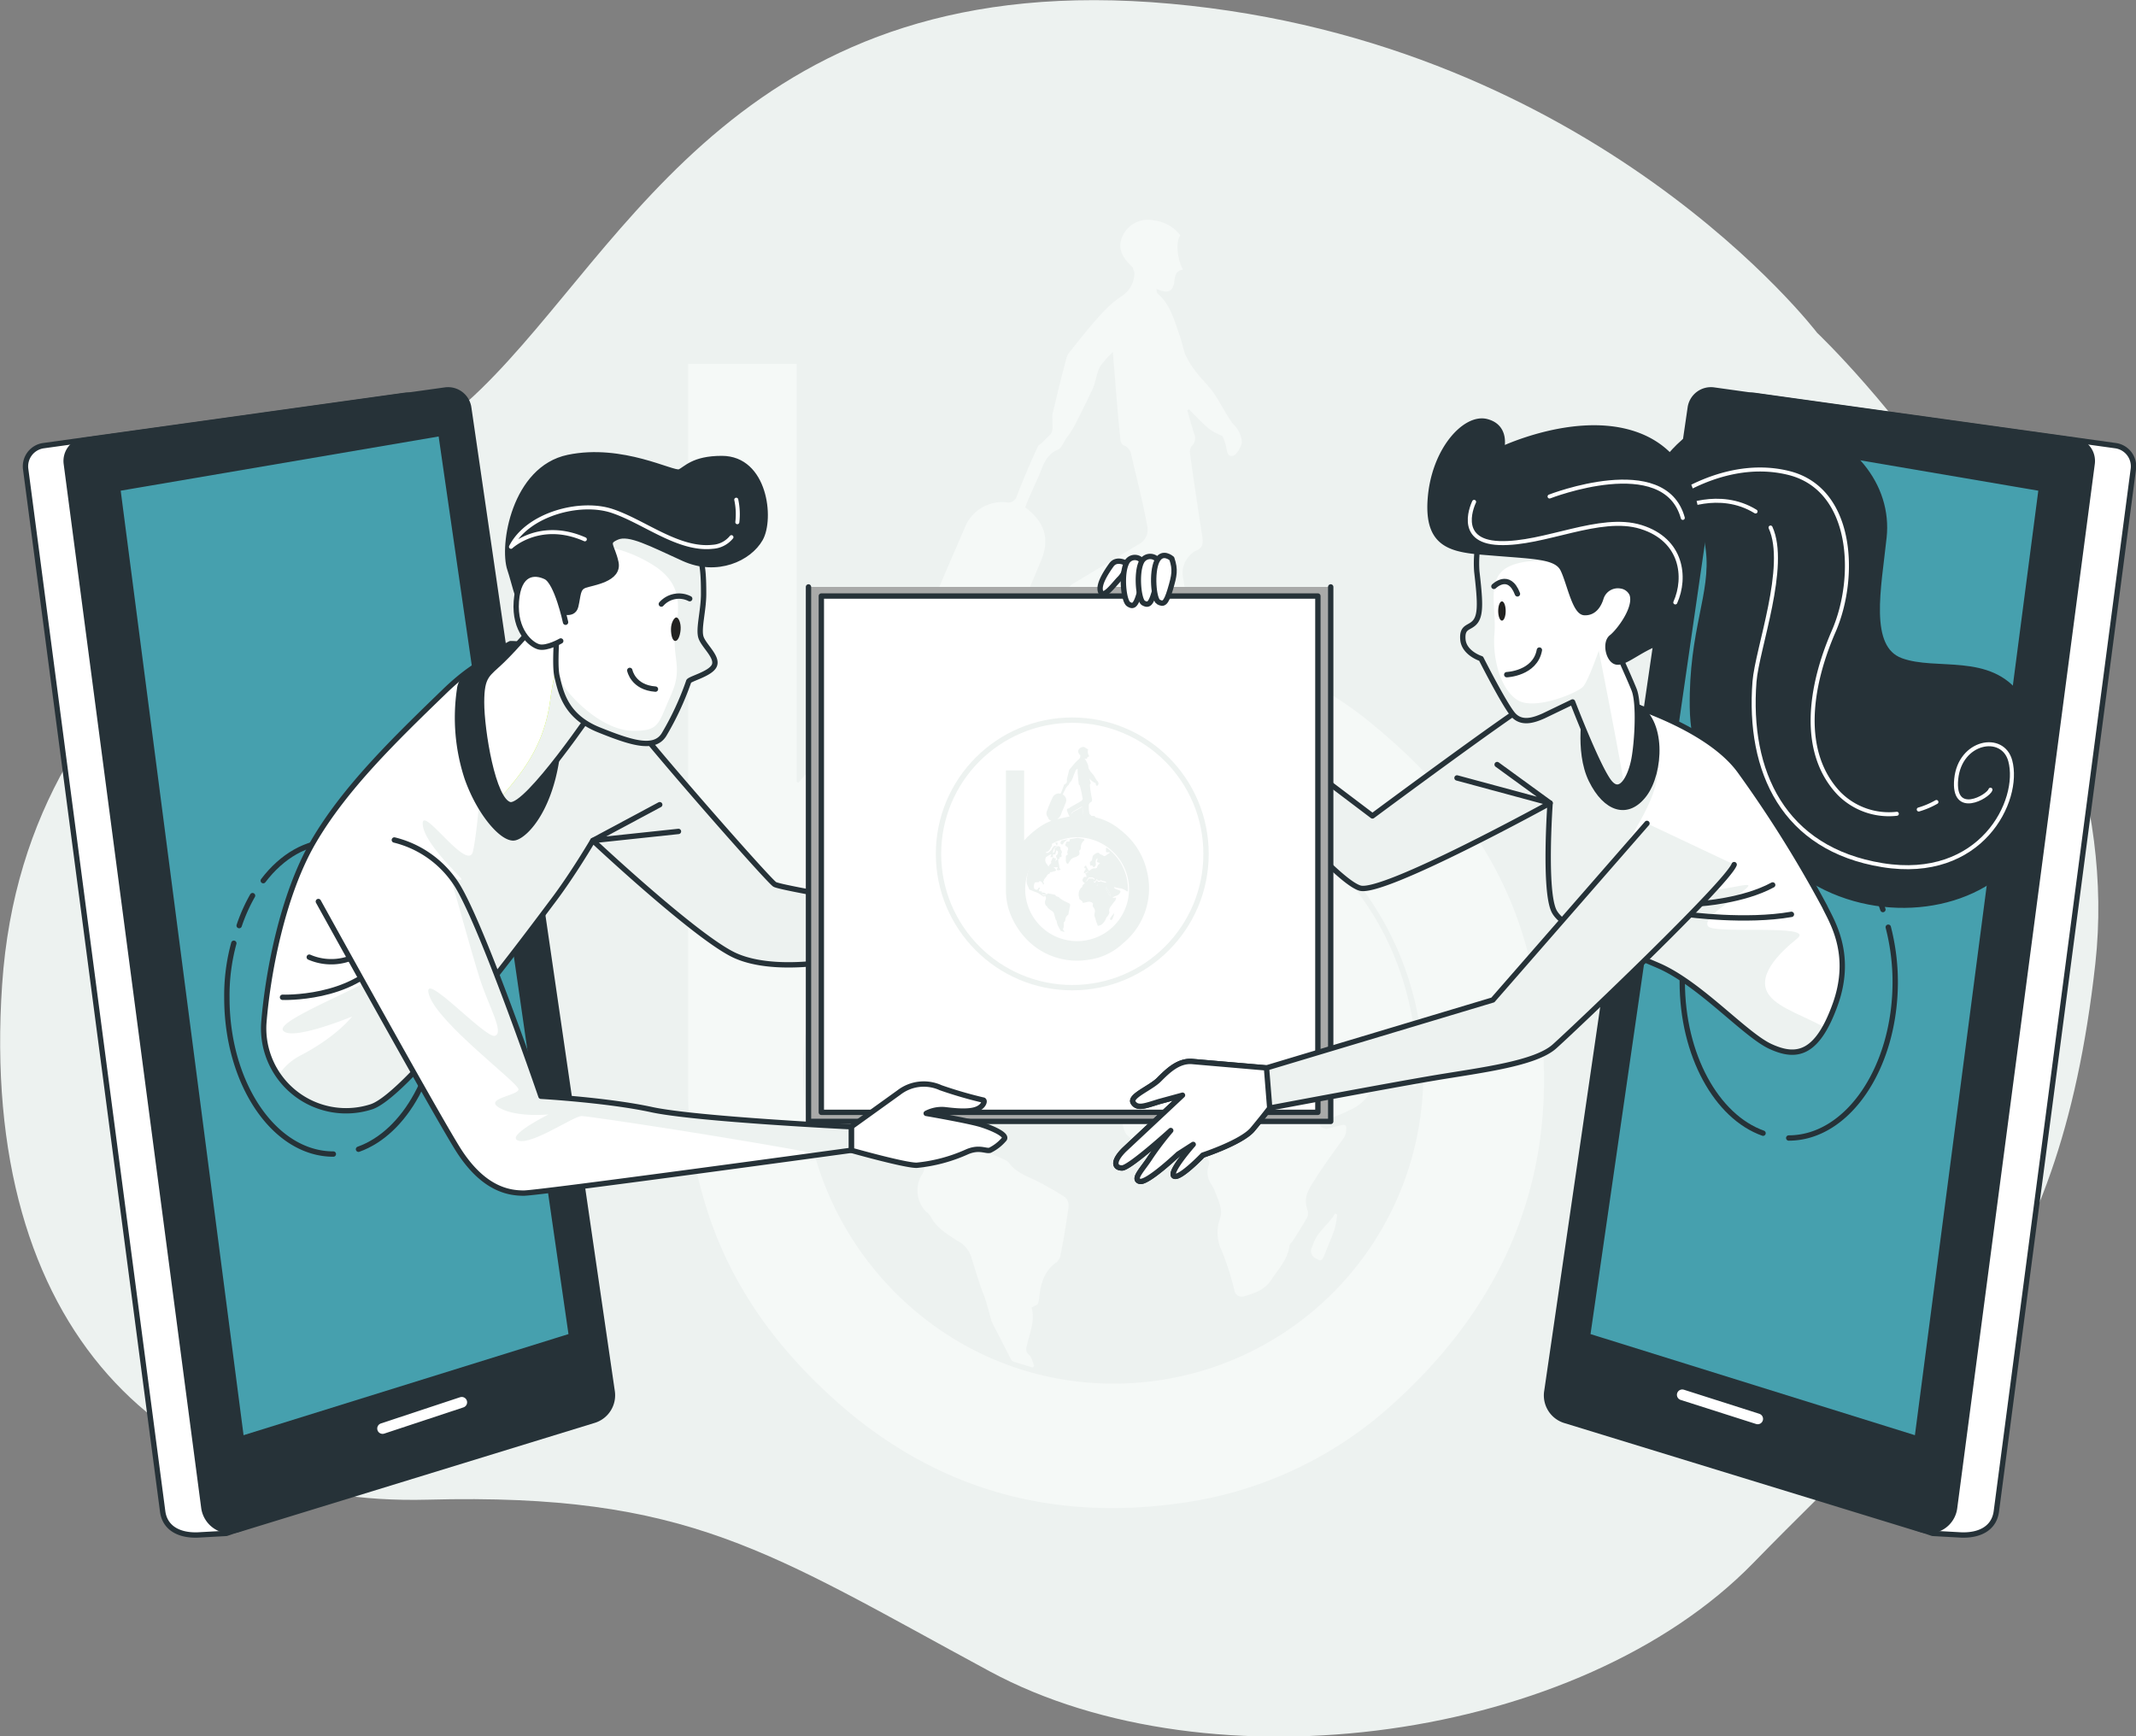 <svg xmlns="http://www.w3.org/2000/svg" xmlns:xlink="http://www.w3.org/1999/xlink" viewBox="0 0 399.2 324.5"><rect x="0" y="0" width="399.2" height="324.5" fill="#808080" stroke="none"/><defs><style>.cls-1,.cls-11{fill:#fff;}.cls-1,.cls-14,.cls-2,.cls-6,.cls-8,.cls-9{stroke:#263238;}.cls-1,.cls-10,.cls-14,.cls-2,.cls-22,.cls-6,.cls-7,.cls-8,.cls-9{stroke-linecap:round;stroke-linejoin:round;}.cls-2,.cls-3{fill:#edf2f0;}.cls-4{opacity:0.5;}.cls-5{fill:#fdfffe;}.cls-6{fill:#263238;}.cls-10,.cls-22,.cls-7,.cls-9{fill:none;}.cls-10,.cls-7{stroke:#fff;}.cls-7{stroke-width:2px;}.cls-8{fill:#46a0ae;}.cls-10{stroke-width:0.75px;}.cls-12{clip-path:url(#clip-path);}.cls-13{clip-path:url(#clip-path-2);}.cls-14{fill:#a9aaa9;}.cls-15{clip-path:url(#clip-path-3);}.cls-16{fill:#c6ff00;}.cls-17{clip-path:url(#clip-path-4);}.cls-18{fill:#222220;}.cls-19{clip-path:url(#clip-path-5);}.cls-20{clip-path:url(#clip-path-6);}.cls-21{clip-path:url(#clip-path-7);}.cls-22{stroke:#edf2f0;}</style><clipPath id="clip-path" transform="translate(-51.4 -89.4)"><path class="cls-1" d="M351.3,219.6s-9-1.7-13.4.8-30,21.5-30,21.5l-21.8-16.5v10.7s15.1,18.1,19.5,19.3,35.5-15.9,35.5-15.9-1.2,16.7.8,20.3,11.7,6.7,19.5,10.1,16.1,12.9,20.9,15.1,8.7,1.6,12.1-7.9-.8-15.7-2-18.3a223.6,223.6,0,0,0-15.9-25.4C369.7,224.2,351.3,219.6,351.3,219.6Z"/></clipPath><clipPath id="clip-path-2" transform="translate(-51.4 -89.4)"><path class="cls-1" d="M148.8,211.3s-5-1.7-14.3,7.3-18.6,18-24.5,28.1-8.6,25-9.3,34a15.4,15.4,0,0,0,20,15.6c7.1-2.1,30.4-33.7,34.1-38.6s7.4-11.2,7.4-11.2,19.5,18.3,26.6,21.5,18.2,1,18.2,1l.5-12s-10.4-1.8-11.3-2.3-15.9-17.5-23.7-26.9-13.1-15.2-17-16.6A8.2,8.2,0,0,0,148.8,211.3Z"/></clipPath><clipPath id="clip-path-3" transform="translate(-51.4 -89.4)"><path class="cls-1" d="M151.6,205.9s-3.7,4.4-6.4,7-3.8,2.7-3.8,7.8,2.1,18.4,5.3,19.1,16.2-18.6,16.2-18.6l-4.6-17.6S153.4,203.4,151.6,205.9Z"/></clipPath><clipPath id="clip-path-4" transform="translate(-51.4 -89.4)"><path class="cls-1" d="M182,192.8c.8,2.1.9,4.5.9,7.6s-1,6.5-.5,8.1,3.2,3.7,2.5,5.3-4.8,2.5-4.8,3a54.4,54.4,0,0,1-4.6,9.9c-1.8,2.9-6,1.6-12.2-.9s-7.1-7-7.8-10,.5-13.7.9-21.3c.2-4,1-6.9,5-8.7a16.7,16.7,0,0,1,15.9,1.6A11.7,11.7,0,0,1,182,192.8Z"/></clipPath><clipPath id="clip-path-5" transform="translate(-51.4 -89.4)"><path class="cls-1" d="M110.9,257.9s21.1,38.2,25.9,46,9.7,8.5,12.5,8.5,61.2-8,61.2-8V300s-29-1.4-37.3-3.2-20.7-2.5-20.7-2.5-11.5-33.6-16.1-40.1a19.3,19.3,0,0,0-11.3-7.8"/></clipPath><clipPath id="clip-path-6" transform="translate(-51.4 -89.4)"><path class="cls-2" d="M359.2,243.3l-28.8,33L288.1,289l-13.9-1.2c-2.6-.2-4.6,1.8-6.2,3.4s-5.6,3.1-4.8,4.3,2.2.6,4.8-.2l4.4-1.2-10.9,10.2c-2.2,2.2-1.8,3.4-.4,3.4s9.1-7,9.1-7a54.9,54.9,0,0,0-3.8,5c-1.4,2.2-3.4,4.1-2,4.5s7.2-5.1,7.2-5.1l2.8-1.8s-4.6,5.2-3.6,5.9,5.4-3.9,5.4-3.9,7.3-2.4,9.3-4.8,3.2-4,3.2-4,22.8-4.3,31.2-5.7,18.4-2.6,22-5.8,32.2-30.4,33.6-34"/></clipPath><clipPath id="clip-path-7" transform="translate(-51.4 -89.4)"><path class="cls-1" d="M329.2,185.9a21.7,21.7,0,0,0-1.8,10.3c.6,5.2.8,7.9-.2,9.3s-2.6.8-2.4,3.4,3.4,3.6,3.4,3.6,4.4,8.7,6,10.5,3.9,1,5.7.2l5.4-2.6s4.6,12,6.8,14.9,4.1-1,4.7-4.3,1-10.4,0-12.9-3.8-8.6-3.8-8.6,5.8-.8,9.4-8.7-4-18.1-15.1-20.5S330.4,183.1,329.2,185.9Z"/></clipPath></defs><title>ادم_درباره_ما</title><g id="Background_Simple" data-name="Background Simple"><path class="cls-3" d="M391,151.6S349.7,97.3,270.2,90.1s-101.4,45.2-128.9,72S56.2,208.6,51.8,273.4s30.6,97.6,79.5,96.3,63.8,9.8,105.1,32.1,110.2,13.1,142.7-20.3,57-49.8,63.9-112S391,151.6,391,151.6Z" transform="translate(-51.4 -89.4)"/></g><g id="Layer_6" data-name="Layer 6"><g class="cls-4"><path class="cls-5" d="M180,157.4h20.3v78.1l.3.2a83.5,83.5,0,0,1,13.8-12.8,74.3,74.3,0,0,1,16.6-9.2,4.5,4.5,0,0,1-3.5-3.3,4.7,4.7,0,0,0-.6-.9,7.1,7.1,0,0,1-1.1-7.6c1.9-4.7,4-9.4,6-14.1a7.5,7.5,0,0,1,7.8-4.5,1.6,1.6,0,0,0,1.8-1.1c1.2-3.1,2.5-6.2,3.9-9.2.1-.4.6-.6.9-.9l1.3-1.3c.9-.8.5-1.9.6-3a3.2,3.2,0,0,1,.1-1.4c.8-3.4,1.6-6.7,2.5-10a2.7,2.7,0,0,1,.6-1.2c1.9-2.4,3.8-4.8,5.9-7.1a21.2,21.2,0,0,1,3.9-3.4,5.1,5.1,0,0,0,2.3-4c.1-.4-.2-.8-.3-1.3l-.4-.4c-2-2-2.4-3.7-1.4-5.7a5.2,5.2,0,0,1,5.8-2.7,7.2,7.2,0,0,1,4.9,2.8c-.9,1.1-.6,4.5.5,6.4-1.6.2-1.5,1.6-1.7,2.6s-.7,1.9-2.5,1.3l-.8-.3c.1.4.1.8.3.9,2.4,2.1,3.1,5.1,4.1,7.9.4,1.1.6,2.3,1,3.4a14.9,14.9,0,0,0,1.8,3c1.1,1.5,2.5,2.8,3.5,4.2s2.3,4,3.6,5.8a5.1,5.1,0,0,1,1.7,3.4c0,.7-1,2.5-1.7,2.6s-.9-.2-1.1-.9a9.2,9.2,0,0,0-.8-2.7c-.1-.2-.6-.3-.9-.5a7.5,7.5,0,0,1-1.7-1c-1.3-1.1-2.5-2.4-3.7-3.6l-.3.2c.4,1.4.8,2.9,1.3,4.4a2,2,0,0,1-.5,2.3,1.9,1.9,0,0,0-.3,1.3c.7,5.2,1.5,10.4,2.3,15.6.2,1.2.1,2.1-1.1,2.6s-3,2.5-2.5,5,.5,5.7,1.1,8.5c.2.9,1.5,1.7,2.4,2.3a8.4,8.4,0,0,0,2.7.8c.8.2,1.5.5,1.7,1.5s.6.5.9.6a70.7,70.7,0,0,1,27.6,14.6c14.1,11.8,24.6,26.1,28.6,44.2,7.2,32.4-1.3,60.1-26.1,82.3a73.5,73.5,0,0,1-39.8,18.3c-25.4,3.5-47.6-3.5-66.2-21.2-10.6-10-18.5-21.7-22.5-35.8a70.4,70.4,0,0,1-2.9-19.9V157.4ZM317.4,290a57.9,57.9,0,0,0-57.8-57.9c-32,0-58.1,25.9-58.1,57.5S227.2,348,259.4,348A57.8,57.8,0,0,0,317.4,290Zm-66.6-90.4c.5-.5.8-1,1.3-1.2l12-7.2a3.1,3.1,0,0,0,1.7-3.5c-.8-4.5-2-9-3-13.4a2.2,2.2,0,0,0-1.5-1.7,1.4,1.4,0,0,1-.5-1c-.4-3.7-.7-7.5-1-11.2-.1-1.6-.3-3.2-.4-5.2a17.9,17.9,0,0,0-2.4,2.7c-.7,1.3-.8,2.9-1.4,4.2s-2.2,4.6-3.4,6.9a18.2,18.2,0,0,1-1.5,2.3c-.5.7-.9,1.8-1.5,2.1-2.2.9-2.8,2.8-3.5,4.6l-2.1,4.7-.6,1.5c3.8,2.9,4.7,6.1,2.8,10.4l-4.3,10.2c-1.1,2.5-2,5.2-4.9,6.7l13.8-2.8a16.1,16.1,0,0,1-2.6-7c-.1-1.3.3-2,1.6-2.1Zm14.8-1.5-1.3.7-9.2,5.4c-.4.3-1.2.3-1.3.7s-1,2.4-.3,3.6h13.4C266.5,205,266,201.6,265.6,198.1Z" transform="translate(-51.4 -89.4)"/><path class="cls-5" d="M265.6,198.1c.4,3.5.9,6.9,1.3,10.4H253.5c-.7-1.2-.3-2.4.3-3.6s.9-.4,1.3-.7l9.2-5.4Z" transform="translate(-51.4 -89.4)"/><path class="cls-5" d="M296.4,248.6l-3.2-.3c-.8,0-1.2-.3-1.3-1.1s-.1-2.4-.2-3.6h.4l.9.6c12.7,9.5,20.4,22,22.7,37.7.5,3.2.5,6.4.7,9.6a1.3,1.3,0,0,1-.4.9c-.2.1-.7-.1-.9-.3-2.3-2.7-5.5-3.1-8.7-3.5a11.3,11.3,0,0,1-5.4-1.6c0,1,.6,1.8,2.1,2.5a32.5,32.5,0,0,0,4,1.5c.9.4,1.2.8.8,1.8a8.2,8.2,0,0,1-4.3,4.1c-1.5.8-3.2,1.3-4.7,2.1s-.5.7-.7,1a3.6,3.6,0,0,0,1.1.4l2.8-.7c.7-.2,1,.1.9.7a3.2,3.2,0,0,1-.4,1.6c-1.7,2.4-3.5,4.8-5.1,7.3s-2.6,3.8-1.7,6.4a1.9,1.9,0,0,1-.3,1.6c-.8,1.4-1.7,2.8-2.6,4.2a1.8,1.8,0,0,0-.5.7c-.3,2.6-2.1,4.4-3.4,6.4s-3.2,2.5-5.1,3.1a1.4,1.4,0,0,1-1.8-1.1,50.3,50.3,0,0,0-2.4-7.5,7.6,7.6,0,0,1-.3-5.9c.6-1.8-.3-3.4-.9-5a6.1,6.1,0,0,0-.7-1.4,3.9,3.9,0,0,1-.5-3.6c.3-1-.2-1.2-1-1.6-2.8-1.5-5.6-.2-8.4-.1a2.5,2.5,0,0,1-2.2-.6l-3.8-3.5a3.7,3.7,0,0,1-.5-1.1c-.6-2.6-1.2-5.2-.1-7.9a7.7,7.7,0,0,1,3.1-3.8.5.5,0,0,0,.3-.3c-.1-1.6,1.2-2.4,1.9-3.5s.7-1.3-.2-2-1.4-1.3-1.3-1.9a11.9,11.9,0,0,1,1.5-3.5c.1-.2.6-.2.9-.3l2.2-.3c-.2-.7-.4-1.4-.6-1.9a9.1,9.1,0,0,0-1.1-1.6l4.1-2.1-.2-.5c-1.5-.3-2.7.7-4.2,1.5.3-1.5-.2-3,.9-4.2s0-.9-.2-1a2,2,0,0,1-.6-2.6c.1-.3.4-.7.6-.7s.6.3.9.5.1.2.1.3c0,2.1,1.9,3.4,2.4,5.4a3,3,0,0,0,1.4-.7c1.5-1.9,3.6-2,5.6-2.3h.7c2-.3,1.9-.4,2.5-2.3a3.3,3.3,0,0,1,2.5-2.7v-.4a9.7,9.7,0,0,0-1.9-.8,1.5,1.5,0,0,1-1.4-1.8,16.6,16.6,0,0,0,.4-3.3c-.3.3-.8.6-1,1.1s-1.4,3.2-.6,5.2-1.1,3.9-2.8,4.1l-.6-1.2c-.5-.8-.8-1.6-2-1s-.8-.2-.9-.4a16.5,16.5,0,0,1-.6-3.2,1.3,1.3,0,0,1,.9-1,3.1,3.1,0,0,0,2.1-2.3,33.7,33.7,0,0,0,1-3.4c.6-2.3,3.9-4.8,6.3-4.4h.6c.7,1.6,2.4,1.5,3.6,2.3l1.6,1a3,3,0,0,0,1.3.1l2-1.1,3.8-2.4Zm-14.2,37.8c.4-2,.4-2,2.4-1.6l1.4.2a26.7,26.7,0,0,0,4,.1c1.2-.2,2.2-2,1.9-3.3-2.5.2-2.5.2-4.7-1.3l-2.8-1.6-.3.3c.3.3.5.7.9.9s.9,1.1.3,1.5-1.8.1-2.3-.4a11.4,11.4,0,0,0-1.5-1.6,14,14,0,0,1-1.4,2.2.9.9,0,0,1-1.6.2c-.6-.6-.4-1.1.3-1.5s.8-1.2-.2-1.8l-1.9-.8c-1.2-.5-3.5-.3-4,.4l-3.2,4.7c2.2-1.4,4.6-1.4,7-1.3s1.5.3,1.4,1.5a2.6,2.6,0,0,0,.3,1.4C279.5,285.3,280.9,285.8,282.2,286.4Zm9.9,1.6a2.6,2.6,0,0,0,.4,2.7c.8,1.7,1.6,3.3,2.5,4.9a20.2,20.2,0,0,0,2,2.6C297.4,296.2,293.5,288.7,292.1,288Z" transform="translate(-51.4 -89.4)"/><path class="cls-5" d="M231.5,240.7c-.1.4,0,.6-.1.7-1.6,2.4-2.6,5.4-5.6,6.7a.8.8,0,0,0,0,1.5c.5.2,1.5.2,1.7-.1s3.5-2.6,4.1-5,1.4-1.9,2.2-2.9a1.1,1.1,0,0,1,.8-.1,27.5,27.5,0,0,1,2.7.7c-3.5,1.8-4.7,4.7-4.8,8.3,1.6-1,2.7-2.1,2.2-4.1a1.8,1.8,0,0,1,.8-2.1l2.1-1.6c1.1-.6,2.1.2,2.9.7s.6,1.2.5,1.8a1.7,1.7,0,0,0,.6,2,2.7,2.7,0,0,1,.5,3.4,2.8,2.8,0,0,0,0,2c.3.9.3,1.6-.5,2.1a7.8,7.8,0,0,1-1.8.5,2.1,2.1,0,0,0,.1.6c.7,1.2-.1,2-.9,2.7s-1.1.5-1.5-.2a2.7,2.7,0,0,0-.7-.8,2.4,2.4,0,0,1-.4-3.3l.9-1c.8-1.2,1.3-2.5.5-3.9s-.8-.6-1.3-.8a1.8,1.8,0,0,0-.6.8c-.6,1.3-1.1,2.7-1.7,4s-.5.5-.8.6h-1.5l.9,2.5-2.8.7-.3-.3,1.1-3.1-1.3.8a26.4,26.4,0,0,0-2.9,1.5,6.7,6.7,0,0,0-1.5,1.4,5,5,0,0,0,0,6.1c.9,1.4,1.6,2.9,2.6,4.6,0-2,1.4-2.7,2.6-3.6s.7-1.4.2-1.8l1.7-4c.5-1.2.9-1.3,1.9-.6l1,.7c.8.5,1.3,1.1.7,2.1s-.3.9-.5,1.3l.4.3,2.6-2.2c.2,1.2.3,2.4.6,3.5a28.1,28.1,0,0,1,.8,7.1.8.8,0,0,0,.5.8c1,.3,1,1,.8,1.7s-.7.7-1.2.8a2.1,2.1,0,0,1-2.7-.9l.8-2.3-4.7.4,2.3,2.3c1,1.1.9,1.7-.5,2.1l-4.4,1.3a2.3,2.3,0,0,0-1,.7c-.4.6-.8,1.4-1.4,1.7s-1.8,1.7-2.6,2.7-2,2.6-3.1,3.8a4.3,4.3,0,0,1-.9,1,1.6,1.6,0,0,0-.1,2.2,3.9,3.9,0,0,1,.6,1.9c.1.3-.2.7-.4,1s-.6-.3-.8-.6-.5-1.1-.8-1.6a4.6,4.6,0,0,0-1.1-1.6c-1.1-.9-2.3-.6-3,.8l-2.1-.3a2.4,2.4,0,0,0-2.7,1.7c-.6,1.8-1,3.5-.2,5.4a2.2,2.2,0,0,0,2.2,1.3,1.6,1.6,0,0,0,1.8-.9,8.3,8.3,0,0,1,2.1-1.6l.4.3a11.3,11.3,0,0,1-.8,2.4c-.6,1.2-.4,1.6,1.1,1.6h1.5a28.4,28.4,0,0,0,.6,3.1c.3,1.3.7,1.4,2,1.3a5.6,5.6,0,0,0,4.3-1.6,1.2,1.2,0,0,1,1-.2,43.4,43.4,0,0,1,6.1,1.1c.9.2,1.5,1.2,2.4,1.8a22.4,22.4,0,0,0,2.7,1.3c.6.3,1.3.5,1.6,1,1.5,2,3.9,2.6,5.9,3.7s3.1,1.7,4.6,2.7a2.2,2.2,0,0,1,.6,1.8q-.6,4.5-1.5,9a2.4,2.4,0,0,1-.7,1.3c-2.1,1.4-2.9,3.6-3.2,6s-.2,1.7-1.5,2.5c.7,2.5-.4,4.8-.9,7.2a1.4,1.4,0,0,0,.5,1.7c.5.5.6,1.4.9,2l-.3.3-3.6-1.1a1.2,1.2,0,0,1-.5-.5l-2.7-5.3a15.1,15.1,0,0,1-.9-1.8l-.6-2.2c-.3-.9-.5-1.9-.9-2.8s-1.5-4.4-2.2-6.7a5.2,5.2,0,0,0-2.7-3.3c-1.8-1.2-3.8-2.3-4.9-4.4a2.8,2.8,0,0,0-.9-1,5.7,5.7,0,0,1-.9-6.8,3.2,3.2,0,0,0-.1-3.9c-.2-.2-.7-.6-.8-.5-1.7,1-2.6-.5-3.7-1.3s-2.2-2-3.5-2.6-3.3-1-4.9-1.6l-4.1-2a1.1,1.1,0,0,1-.6-.7l-2.7-5.4c-.9-2-.6-4-.4-6,2-19,11.1-33.5,27.2-43.7A5.2,5.2,0,0,1,231.5,240.7Z" transform="translate(-51.4 -89.4)"/><path class="cls-5" d="M260.4,233l6.6,1.1c.9.2.9.9.3,1.5-2.2,1.9-2.7,4.6-3.2,7.2s-.6,3.2-2.1,4.3a1.4,1.4,0,0,0-.4,1.2c.6,2.3.3,3.2-1.7,4.5a13.1,13.1,0,0,1-2.7,1.2,12.7,12.7,0,0,0-5.5,3.2,18.7,18.7,0,0,0-2.4,3.8c-.5,1-.8,1.1-1.6.4s-1.3-3-1.4-4.6a14.9,14.9,0,0,1,.2-2.1,3.5,3.5,0,0,1,1.1-2.7,1.3,1.3,0,0,0,.6-1.9,3.1,3.1,0,0,1,.2-2.1,1.8,1.8,0,0,1,.4-.9c1.1-2.1.8-3.5-1.2-4.9a2.6,2.6,0,0,1-.8-3.2,7.6,7.6,0,0,1,1.2-1.9,3.8,3.8,0,0,1,1.9-.9c.7-.1,1.3-.2,1.5-1.2a1.7,1.7,0,0,1,1.8-1.5C255.3,233.5,257.4,233.2,260.4,233Z" transform="translate(-51.4 -89.4)"/><path class="cls-5" d="M251.1,234c-.1.1-.2.3-.4.4-3,.7-4.9,2.9-6.5,5.4a1.8,1.8,0,0,1-3.2-.3,2.5,2.5,0,0,1,.2-1.7,8.3,8.3,0,0,1,.9-1.6l-.3-.4,9.2-2.1Z" transform="translate(-51.4 -89.4)"/><path class="cls-5" d="M301.3,316.4a13.7,13.7,0,0,1-.5,2.8c-.5,1.5-1.2,3-1.8,4.6s-.9,1.2-1.7.8a1.5,1.5,0,0,1-.7-2.1l.3-.8c.8-2.2,2.9-3.5,4-5.5Z" transform="translate(-51.4 -89.4)"/><path class="cls-5" d="M219,294.2c1.3-1,6,.3,6.3,2a3.5,3.5,0,0,1-3.2-.8A16.6,16.6,0,0,0,219,294.2Z" transform="translate(-51.4 -89.4)"/><path class="cls-5" d="M235.3,238.3l2.5-.6a22.3,22.3,0,0,1-.4,2.3c-.1.2-.5.4-.7.6Z" transform="translate(-51.4 -89.4)"/><path class="cls-5" d="M229.1,297.3a18.8,18.8,0,0,1-3.1.4c-.3,0-.6-.3-.9-.5a5,5,0,0,1,.7-.8A2.8,2.8,0,0,1,229.1,297.3Z" transform="translate(-51.4 -89.4)"/><path class="cls-5" d="M282.2,286.4c-1.3-.6-2.7-1.1-4-1.8a2.6,2.6,0,0,1-.3-1.4c.1-1.2-.4-1.5-1.4-1.5s-4.8-.1-7,1.3l3.2-4.7c.5-.7,2.8-.9,4-.4l1.9.8c1,.6,1.1,1.2.2,1.8s-.9.9-.3,1.5a.9.9,0,0,0,1.6-.2,14,14,0,0,0,1.4-2.2,11.4,11.4,0,0,1,1.5,1.6c.5.5,1.7.9,2.3.4s.3-1.1-.3-1.5-.6-.6-.9-.9l.3-.3,2.8,1.6c2.2,1.5,2.2,1.5,4.7,1.3.3,1.3-.7,3.1-1.9,3.3a26.7,26.7,0,0,1-4-.1l-1.4-.2C282.6,284.4,282.6,284.4,282.2,286.4Z" transform="translate(-51.4 -89.4)"/><path class="cls-5" d="M292.1,288c1.4.7,5.3,8.2,4.9,10.2a20.2,20.2,0,0,1-2-2.6c-.9-1.6-1.7-3.2-2.5-4.9A2.6,2.6,0,0,1,292.1,288Z" transform="translate(-51.4 -89.4)"/></g></g><g id="Device_1" data-name="Device 1"><path class="cls-1" d="M131.3,166.6l26.8,183.8c.4,2.5-62,24.9-64.4,25.6l-5.4.3c-3.6.1-6.1-1.4-6.5-4.4L56.2,177.1a3.9,3.9,0,0,1,3.3-4.4l67.5-9.4A3.8,3.8,0,0,1,131.3,166.6Z" transform="translate(-51.4 -89.4)"/><path class="cls-6" d="M139,165.6l26.8,183.8a4.9,4.9,0,0,1-3.5,5.5L95.9,375.3a5,5,0,0,1-6.4-4.1L63.8,176.1a3.9,3.9,0,0,1,3.3-4.4l67.5-9.4A3.9,3.9,0,0,1,139,165.6Z" transform="translate(-51.4 -89.4)"/><line class="cls-7" x1="71.5" y1="267" x2="86.3" y2="262.1"/><polygon class="cls-8" points="82.4 81 22 91.3 45.1 268.9 106.8 249.7 82.4 81"/></g><g id="Device_2" data-name="Device 2"><path class="cls-1" d="M374.9,166.6,348.1,350.4c-.3,2.5,62.1,24.9,64.5,25.6l5.4.3c3.6.1,6.1-1.4,6.5-4.4l25.6-194.8a3.9,3.9,0,0,0-3.3-4.4l-67.5-9.4A4,4,0,0,0,374.9,166.6Z" transform="translate(-51.4 -89.4)"/><path class="cls-6" d="M367.3,165.6,340.5,349.4a4.9,4.9,0,0,0,3.4,5.5l66.5,20.4a4.9,4.9,0,0,0,6.3-4.1l25.7-195.1a3.9,3.9,0,0,0-3.3-4.4l-67.4-9.4A3.9,3.9,0,0,0,367.3,165.6Z" transform="translate(-51.4 -89.4)"/><line class="cls-7" x1="314.4" y1="260.7" x2="328.5" y2="265.2"/><polygon class="cls-8" points="321.1 81 381.5 91.3 358.3 268.9 296.7 249.7 321.1 81"/></g><g id="Photo"><path class="cls-9" d="M100.6,254c3.5-4.6,8.1-7.3,13.1-7.3,11,0,19.9,13.1,19.9,29.2,0,13.7-6.5,25.2-15.2,28.3" transform="translate(-51.4 -89.4)"/><path class="cls-9" d="M96.1,262.4a31.7,31.7,0,0,1,2.5-5.6" transform="translate(-51.4 -89.4)"/><path class="cls-9" d="M113.7,305.1c-11,0-19.9-13.1-19.9-29.2a37,37,0,0,1,1.3-10.2" transform="translate(-51.4 -89.4)"/><path class="cls-9" d="M398.8,251c-3.5-4.6-8.1-7.3-13.1-7.3-11,0-19.9,13.1-19.9,29.2,0,13.7,6.4,25.2,15.1,28.3" transform="translate(-51.4 -89.4)"/><path class="cls-9" d="M403.3,259.4a31.7,31.7,0,0,0-2.5-5.6" transform="translate(-51.4 -89.4)"/><path class="cls-9" d="M385.7,302.1c11,0,19.9-13.1,19.9-29.2a41.3,41.3,0,0,0-1.3-10.2" transform="translate(-51.4 -89.4)"/><path class="cls-6" d="M362.8,175.5s8.3-11.9,21.6-8.1,20.1,12.9,19.1,22.4-3.4,20.7,3.2,23.1,16.5-1,22,6.7,7.6,19.5-.2,29.6-25.2,12.6-38.3,4.8-22.3-17.9-22.5-32.4,4-21.2,3-29.4-3.2-8.9-3.2-8.9Z" transform="translate(-51.4 -89.4)"/><path class="cls-10" d="M382.3,188c3.3,7.2-2.5,22.6-3,28.8-1.3,16.8,5.4,31.3,23.9,34.3s25.9-12.1,23.9-19.5c-1.4-5.2-9.4-3.7-10.1,3.4s6,3.3,6.4,2" transform="translate(-51.4 -89.4)"/><path class="cls-10" d="M365.2,184.5s7.5-3.7,14.3.5" transform="translate(-51.4 -89.4)"/><path class="cls-10" d="M410,240.7a15.3,15.3,0,0,0,3.3-1.4" transform="translate(-51.4 -89.4)"/><path class="cls-10" d="M362.9,183.2s10.7-8.4,22.8-5.4,12.8,19.5,8.4,29.6-6.4,22.5,1,30.3a13.1,13.1,0,0,0,10.8,3.8" transform="translate(-51.4 -89.4)"/><path class="cls-11" d="M351.3,219.6s-9-1.7-13.4.8-30,21.5-30,21.5l-21.8-16.5v10.7s15.1,18.1,19.5,19.3,35.5-15.9,35.5-15.9-1.2,16.7.8,20.3,11.7,6.7,19.5,10.1,16.1,12.9,20.9,15.1,8.7,1.6,12.1-7.9-.8-15.7-2-18.3a223.6,223.6,0,0,0-15.9-25.4C369.7,224.2,351.3,219.6,351.3,219.6Z" transform="translate(-51.4 -89.4)"/><g class="cls-12"><path class="cls-3" d="M382.2,275.6c-2.9-3.5,1.6-8,5.1-10.8s-15.7-.7-16.7-2.3,4.2-4.5,7.1-7-8.5,2.8-15.1-1-10.5-2.5-10.5-2.5,7-9.6,8.6-15.4-.9-6.7-.9-6.7l-1.9-8.2c-3.8-1.4-6.6-2.1-6.6-2.1s-9-1.7-13.4.8-30,21.5-30,21.5l-21.8-16.5v10.7s15.1,18.1,19.5,19.3,35.5-15.9,35.5-15.9-1.2,16.7.8,20.3,11.7,6.7,19.5,10.1,16.1,12.9,20.9,15.1,7.2,1.7,10.2-3.5C389.3,279.6,384,277.9,382.2,275.6Z" transform="translate(-51.4 -89.4)"/></g><path class="cls-9" d="M351.3,219.6s-9-1.7-13.4.8-30,21.5-30,21.5l-21.8-16.5v10.7s15.1,18.1,19.5,19.3,35.5-15.9,35.5-15.9-1.2,16.7.8,20.3,11.7,6.7,19.5,10.1,16.1,12.9,20.9,15.1,8.7,1.6,12.1-7.9-.8-15.7-2-18.3a223.6,223.6,0,0,0-15.9-25.4C369.7,224.2,351.3,219.6,351.3,219.6Z" transform="translate(-51.4 -89.4)"/><path class="cls-9" d="M369.2,258.3s8-.5,13.5-3.5" transform="translate(-51.4 -89.4)"/><path class="cls-9" d="M366.7,260.3s11,1.5,19.5,0" transform="translate(-51.4 -89.4)"/><polyline class="cls-9" points="279.8 142.9 289.7 150.1 272.3 145.4"/><path class="cls-6" d="M347.8,221.5s-1.7,8.2,1,13.7,6.8,6.8,9.9,2.7,3.7-14-1.7-16.7S348.8,220.2,347.8,221.5Z" transform="translate(-51.4 -89.4)"/><path class="cls-11" d="M148.8,211.3s-5-1.7-14.3,7.3-18.6,18-24.5,28.1-8.6,25-9.3,34a15.4,15.4,0,0,0,20,15.6c7.1-2.1,30.4-33.7,34.1-38.6s7.4-11.2,7.4-11.2,19.5,18.3,26.6,21.5,18.2,1,18.2,1l.5-12s-10.4-1.8-11.3-2.3-15.9-17.5-23.7-26.9-13.1-15.2-17-16.6A8.2,8.2,0,0,0,148.8,211.3Z" transform="translate(-51.4 -89.4)"/><g class="cls-13"><path class="cls-3" d="M172.5,227.8c-5.7-6.8-10-11.7-13.4-14.5h-.8c-10.8,2.1-17,21.4-17,21.4s-.6,9.7-1.5,13.8-9.4-8.5-9.4-5.2,6.2,9.1,7.1,10.2-2.7-.8-4.4-1.4-6.8,14.6-8.5,17.6-21.8,10.2-20.3,12.3,12.9-2.6,12.9-2.6-2.9,3.8-9.7,7.3a10.8,10.8,0,0,0-4,3.6,15.2,15.2,0,0,0,17.2,5.9c7.1-2.1,30.4-33.7,34.1-38.6s7.4-11.2,7.4-11.2,19.5,18.3,26.6,21.5,18.2,1,18.2,1l.5-12s-10.4-1.8-11.3-2.3S180.3,237.2,172.5,227.8Z" transform="translate(-51.4 -89.4)"/></g><path class="cls-9" d="M148.8,211.3s-5-1.7-14.3,7.3-18.6,18-24.5,28.1-8.6,25-9.3,34a15.4,15.4,0,0,0,20,15.6c7.1-2.1,30.4-33.7,34.1-38.6s7.4-11.2,7.4-11.2,19.5,18.3,26.6,21.5,18.2,1,18.2,1l.5-12s-10.4-1.8-11.3-2.3-15.9-17.5-23.7-26.9-13.1-15.2-17-16.6A8.2,8.2,0,0,0,148.8,211.3Z" transform="translate(-51.4 -89.4)"/><path class="cls-9" d="M109.2,268.3a10.3,10.3,0,0,0,10-1" transform="translate(-51.4 -89.4)"/><path class="cls-9" d="M104.2,275.8s13,.5,19-7.5" transform="translate(-51.4 -89.4)"/><polyline class="cls-9" points="123.3 150.4 110.8 157.1 126.8 155.4"/><path class="cls-6" d="M146.8,209.7s-9.2,4.7-9.5,8.5a36.2,36.2,0,0,0,1.4,16.6c2.4,6.8,6.7,11.5,8.8,11.2s7.8-6.1,8.4-19.4S152.6,209.7,146.8,209.7Z" transform="translate(-51.4 -89.4)"/><polyline class="cls-14" points="248.7 109.7 248.7 209.6 151.1 209.6 151.1 109.7"/><rect class="cls-1" x="153.5" y="111.4" width="92.8" height="96.5"/><path class="cls-1" d="M261.9,194.7s-1.8-1.1-2.8.3-2.5,3.7-2,5,2.3-1.1,3.4-2.3A4.4,4.4,0,0,0,261.9,194.7Z" transform="translate(-51.4 -89.4)"/><path class="cls-1" d="M264.7,194.1a1.7,1.7,0,0,0-2.8.6c-1,2.1-.5,7,.4,7.6s1.4.3,2.1-2.3S265.5,196.2,264.7,194.1Z" transform="translate(-51.4 -89.4)"/><path class="cls-1" d="M267.6,193.9a1.8,1.8,0,0,0-2.9.6c-1,2.1-.5,7.1.4,7.6s1.4.3,2.1-2.3S268.3,196.1,267.6,193.9Z" transform="translate(-51.4 -89.4)"/><path class="cls-1" d="M270.4,193.8s-1.8-1.6-2.8.5-.6,7.1.3,7.6,1.4.4,2.2-2.3S271.1,195.9,270.4,193.8Z" transform="translate(-51.4 -89.4)"/><line class="cls-1" x1="224.8" y1="215.9" x2="228.5" y2="213"/><path class="cls-11" d="M151.6,205.9s-3.7,4.4-6.4,7-3.8,2.7-3.8,7.8,2.1,18.4,5.3,19.1,16.2-18.6,16.2-18.6l-4.6-17.6S153.4,203.4,151.6,205.9Z" transform="translate(-51.4 -89.4)"/><g class="cls-15"><path class="cls-16" d="M154.2,220.5c-1.1,7.7-4.5,12.6-9.1,17.8.5.8,1,1.4,1.6,1.5,3.2.7,16.2-18.6,16.2-18.6l-3.1-11.8-2.4-2.1A61.6,61.6,0,0,0,154.2,220.5Z" transform="translate(-51.4 -89.4)"/><path class="cls-3" d="M154.2,220.5c-1.1,7.7-4.5,12.6-9.1,17.8.5.8,1,1.4,1.6,1.5,3.2.7,16.2-18.6,16.2-18.6l-3.1-11.8-2.4-2.1A61.6,61.6,0,0,0,154.2,220.5Z" transform="translate(-51.4 -89.4)"/></g><path class="cls-9" d="M151.6,205.9s-3.7,4.4-6.4,7-3.8,2.7-3.8,7.8,2.1,18.4,5.3,19.1,16.2-18.6,16.2-18.6l-4.6-17.6S153.4,203.4,151.6,205.9Z" transform="translate(-51.4 -89.4)"/><path class="cls-11" d="M182,192.8c.8,2.1.9,4.5.9,7.6s-1,6.5-.5,8.1,3.2,3.7,2.5,5.3-4.8,2.5-4.8,3a54.4,54.4,0,0,1-4.6,9.9c-1.8,2.9-6,1.6-12.2-.9s-7.1-7-7.8-10,.5-13.7.9-21.3c.2-4,1-6.9,5-8.7a16.7,16.7,0,0,1,15.9,1.6A11.7,11.7,0,0,1,182,192.8Z" transform="translate(-51.4 -89.4)"/><g class="cls-17"><path class="cls-3" d="M182.9,200.4c0-3.1-.1-5.5-.9-7.6a11.7,11.7,0,0,0-4.7-5.4,16.7,16.7,0,0,0-12.7-2.6l.8,6.9a25.4,25.4,0,0,1,8.8,3.8c4.1,3,4.4,6.3,3.5,11.5s1.5,7-.9,12.3-2,6.7-7,6.7-10.3-4.7-12.7-7.9l-1.5-2.1a21.3,21.3,0,0,0,1,3.5l1,1.9a11.1,11.1,0,0,0,5.7,4.4c6.2,2.5,10.4,3.8,12.2.9a54.4,54.4,0,0,0,4.6-9.9c0-.5,4.1-1.4,4.8-3s-2-3.7-2.5-5.3S182.9,203.9,182.9,200.4Z" transform="translate(-51.4 -89.4)"/></g><path class="cls-9" d="M182,192.8c.8,2.1.9,4.5.9,7.6s-1,6.5-.5,8.1,3.2,3.7,2.5,5.3-4.8,2.5-4.8,3a54.4,54.4,0,0,1-4.6,9.9c-1.8,2.9-6,1.6-12.2-.9s-7.1-7-7.8-10,.5-13.7.9-21.3c.2-4,1-6.9,5-8.7a16.7,16.7,0,0,1,15.9,1.6A11.7,11.7,0,0,1,182,192.8Z" transform="translate(-51.4 -89.4)"/><path class="cls-18" d="M178.6,207.1c-.1,1.2-.5,2.1-1,2.1s-.8-1-.8-2.2.6-2.2,1-2.2S178.7,205.8,178.6,207.1Z" transform="translate(-51.4 -89.4)"/><path class="cls-9" d="M169.1,214.7s.6,3.2,4.8,3.5" transform="translate(-51.4 -89.4)"/><path class="cls-9" d="M175,202.3a4.4,4.4,0,0,1,5.3-1" transform="translate(-51.4 -89.4)"/><path class="cls-6" d="M155.7,203.4s2.8,1.4,3.3-.7.3-3.4,1.7-3.9,6.5-1.1,5.8-4.3-2.1-3.7.2-4.7,6.3,1.2,12.5,4,12.2,0,14.3-3.7.9-15-7.2-15c-5.4,0-6.7,2-7.9,2.5s-10.7-4.8-20.8-2.7-12.4,16.5-10.9,20.9S149.1,208.7,155.7,203.4Z" transform="translate(-51.4 -89.4)"/><path class="cls-10" d="M188.1,189.8a4.9,4.9,0,0,1-3.5,1.8c-6.4.7-12.8-4.7-18.8-6.7s-15.8.6-18.9,6.7c0,0,5.4-5.1,13.8-1.4" transform="translate(-51.4 -89.4)"/><path class="cls-10" d="M189,182.8a12.8,12.8,0,0,1,.2,4.2" transform="translate(-51.4 -89.4)"/><path class="cls-1" d="M157.1,205.7s-1.6-7.5-3.7-8.5-5.1-.9-5.5,4.6,2.7,8.1,4.2,8.5,4.1-1.1,4.1-1.1" transform="translate(-51.4 -89.4)"/><path class="cls-1" d="M210.5,300l8.9-6.4a7.6,7.6,0,0,1,7.8-.9,78.9,78.9,0,0,0,7.9,2.3c.5,0,.2,1.3-1.4,1.8s-4.1.2-5.8,0a6.3,6.3,0,0,0-3.4.7s8.1,1.4,10.3,2.1,5.1,2,4.2,2.8a8.2,8.2,0,0,1-2.6,2c-.8.2-2-.7-4.3.3a29.9,29.9,0,0,1-9.4,2.5c-2.3,0-12.2-2.8-12.2-2.8Z" transform="translate(-51.4 -89.4)"/><path class="cls-11" d="M110.9,257.9s21.1,38.2,25.9,46,9.7,8.5,12.5,8.5,61.2-8,61.2-8V300s-29-1.4-37.3-3.2-20.7-2.5-20.7-2.5-11.5-33.6-16.1-40.1a19.3,19.3,0,0,0-11.3-7.8" transform="translate(-51.4 -89.4)"/><g class="cls-19"><path class="cls-3" d="M152.5,294.3s-11.5-33.6-16.1-40.1l-.9-1.2c1.1,3.7,3.8,13.7,5.5,19.1s4.7,10.3,2.9,10.9-14-12.9-12.3-7.6,16.7,16.4,16.7,17.6-6.7,1.7-3.5,3.5,9.1,1.2,9.1,1.2-8.2,4.1-5.6,4.9,10.3-4.6,11.8-4.6,32.2,4.7,44.6,7.2l5.8-.8V300s-29-1.4-37.3-3.2S152.5,294.3,152.5,294.3Z" transform="translate(-51.4 -89.4)"/></g><path class="cls-9" d="M110.9,257.9s21.1,38.2,25.9,46,9.7,8.5,12.5,8.5,61.2-8,61.2-8V300s-29-1.4-37.3-3.2-20.7-2.5-20.7-2.5-11.5-33.6-16.1-40.1a19.3,19.3,0,0,0-11.3-7.8" transform="translate(-51.4 -89.4)"/><path class="cls-3" d="M359.2,243.3l-28.8,33L288.1,289l-13.9-1.2c-2.6-.2-4.6,1.8-6.2,3.4s-5.6,3.1-4.8,4.3,2.2.6,4.8-.2l4.4-1.2-10.9,10.2c-2.2,2.2-1.8,3.4-.4,3.4s9.1-7,9.1-7a54.9,54.9,0,0,0-3.8,5c-1.4,2.2-3.4,4.1-2,4.5s7.2-5.1,7.2-5.1l2.8-1.8s-4.6,5.2-3.6,5.9,5.4-3.9,5.4-3.9,7.3-2.4,9.3-4.8,3.2-4,3.2-4,22.8-4.3,31.2-5.7,18.4-2.6,22-5.8,32.2-30.4,33.6-34" transform="translate(-51.4 -89.4)"/><g class="cls-20"><path class="cls-3" d="M341.9,269.2c-1.1-.2,5-10,9.3-16.7l-20.8,23.8L288.1,289l-8.9-.8.3,1.5,3.8,6.7S327.5,282,329.4,282s1.9.7,4.1,1.3.4-2.6.4-2.6a46.5,46.5,0,0,0,8.9-1.9c3.5-1.3-8.3-.9-6.4-1.9s19.5-10.9,23.4-17.6S343.5,269.6,341.9,269.2Z" transform="translate(-51.4 -89.4)"/></g><path class="cls-9" d="M359.2,243.3l-28.8,33L288.1,289l-13.9-1.2c-2.6-.2-4.6,1.8-6.2,3.4s-5.6,3.1-4.8,4.3,2.2.6,4.8-.2l4.4-1.2-10.9,10.2c-2.2,2.2-1.8,3.4-.4,3.4s9.1-7,9.1-7a54.9,54.9,0,0,0-3.8,5c-1.4,2.2-3.4,4.1-2,4.5s7.2-5.1,7.2-5.1l2.8-1.8s-4.6,5.2-3.6,5.9,5.4-3.9,5.4-3.9,7.3-2.4,9.3-4.8,3.2-4,3.2-4,22.8-4.3,31.2-5.7,18.4-2.6,22-5.8,32.2-30.4,33.6-34" transform="translate(-51.4 -89.4)"/><path class="cls-1" d="M268,291.2c-1.6,1.6-5.6,3.1-4.8,4.3s2.2.6,4.8-.2l4.4-1.2-10.9,10.2c-2.2,2.2-1.8,3.4-.4,3.4s9.1-7,9.1-7a54.9,54.9,0,0,0-3.8,5c-1.4,2.2-3.4,4.1-2,4.5s7.2-5.1,7.2-5.1l2.8-1.8s-4.6,5.2-3.6,5.9,5.4-3.9,5.4-3.9,7.3-2.4,9.3-4.8,3.2-4,3.2-4l-.6-7.5-13.9-1.2C271.6,287.6,269.6,289.6,268,291.2Z" transform="translate(-51.4 -89.4)"/><path class="cls-11" d="M329.2,185.9a21.7,21.7,0,0,0-1.8,10.3c.6,5.2.8,7.9-.2,9.3s-2.6.8-2.4,3.4,3.4,3.6,3.4,3.6,4.4,8.7,6,10.5,3.9,1,5.7.2l5.4-2.6s4.6,12,6.8,14.9,4.1-1,4.7-4.3,1-10.4,0-12.9-3.8-8.6-3.8-8.6,5.8-.8,9.4-8.7-4-18.1-15.1-20.5S330.4,183.1,329.2,185.9Z" transform="translate(-51.4 -89.4)"/><g class="cls-21"><path class="cls-3" d="M350.2,211s-1.9,5.5-2.9,6.7-9,4.5-12.2,2.6-4.8-7.7-4.4-12.5-1.6-10.2,2.5-12.4,11.9-.7,11.9-.7l8.6-3.5-19.2-5.8s-2.8,1-6.1,2.5a20.3,20.3,0,0,0-1,8.3c.6,5.2.8,7.9-.2,9.3s-2.6.8-2.4,3.4,3.4,3.6,3.4,3.6,4.4,8.7,6,10.5,3.9,1,5.7.2l5.4-2.6s4.6,12,6.8,14.9c1.1,1.3,2.1,1.1,2.8.3C353.5,227.6,350.2,211,350.2,211Z" transform="translate(-51.4 -89.4)"/></g><path class="cls-9" d="M329.2,185.9a21.7,21.7,0,0,0-1.8,10.3c.6,5.2.8,7.9-.2,9.3s-2.6.8-2.4,3.4,3.4,3.6,3.4,3.6,4.4,8.7,6,10.5,3.9,1,5.7.2l5.4-2.6s4.6,12,6.8,14.9,4.1-1,4.7-4.3,1-10.4,0-12.9-3.8-8.6-3.8-8.6,5.8-.8,9.4-8.7-4-18.1-15.1-20.5S330.4,183.1,329.2,185.9Z" transform="translate(-51.4 -89.4)"/><ellipse class="cls-18" cx="280.7" cy="114.2" rx="0.7" ry="1.8"/><path class="cls-9" d="M330.6,199s2.8-2.8,4.4,1.4" transform="translate(-51.4 -89.4)"/><path class="cls-9" d="M333,215.5s5.3-.2,6.1-4.6" transform="translate(-51.4 -89.4)"/><path class="cls-6" d="M354.3,198.9a3.3,3.3,0,0,0-3.7,2.3c-.4,1.3-1.3,2.8-3.1,2.7s-2.8-5.7-4-8.1-5.2-2.4-12.5-3-12.9-.6-12.3-9.9,6.5-15.7,10.5-14.7,2.8,5.2,2.8,5.2,12.9-6.2,23.8-3.2,13.5,13.3,13.1,23-5.3,15.3-8.5,16.7-5.6,3.6-7,3.2-2.1-3.6-.8-4.6,4.8-5.5,3.8-8.1A2.7,2.7,0,0,0,354.3,198.9Z" transform="translate(-51.4 -89.4)"/><path class="cls-10" d="M326.9,183.2s-3.7,7.4,4.7,7.7,18.8-5.4,26.5-3,8.5,9.4,6.4,14.1" transform="translate(-51.4 -89.4)"/><path class="cls-10" d="M341,182.2s21.5-8.4,24.9,4" transform="translate(-51.4 -89.4)"/></g><g id="Layer_7" data-name="Layer 7"><path class="cls-3" d="M239.4,233.4h3.4v13.1h0a15.1,15.1,0,0,1,2.3-2.1,11.2,11.2,0,0,1,2.8-1.6c-.3-.1-.5-.2-.6-.5s0-.1-.1-.2a1.1,1.1,0,0,1-.1-1.2,24.4,24.4,0,0,1,1-2.4,1.3,1.3,0,0,1,1.3-.8c.1.1.2,0,.3-.1l.6-1.6h.2a.2.2,0,0,1,.2-.2,1.1,1.1,0,0,0,.1-.5v-.3l.4-1.6a.3.3,0,0,1,.1-.2l1-1.2.6-.6a.8.8,0,0,0,.4-.7v-.2h-.1c-.3-.4-.4-.7-.2-1s.5-.5,1-.5l.8.5c-.2.2-.1.8.1,1.1s-.3.2-.3.4-.1.3-.4.2h-.1a3.7,3.7,0,0,1,.7,1.4,1.1,1.1,0,0,0,.1.5l.3.5.6.7.6,1a.7.7,0,0,1,.3.6c0,.1-.2.4-.3.4l-.2-.2a.6.6,0,0,0-.1-.4h-.2l-.2-.2c-.3-.1-.5-.4-.7-.6h0c.1.2.1.5.2.7s0,.3-.1.4v.2a20.2,20.2,0,0,0,.4,2.6c0,.2,0,.4-.2.5s-.5.4-.4.8a6.6,6.6,0,0,0,.1,1.4l.4.4h.5c.1.1.2.1.3.3h.1a11.3,11.3,0,0,1,4.6,2.4,13.5,13.5,0,0,1,4.8,7.4,13.3,13.3,0,0,1-4.4,13.7,11.6,11.6,0,0,1-6.6,3.1,13.1,13.1,0,0,1-11.1-3.5,14.4,14.4,0,0,1-3.7-6,12.6,12.6,0,0,1-.5-3.3V233.4Zm23,22.2a9.7,9.7,0,1,0-9.7,9.7A9.7,9.7,0,0,0,262.4,255.6Zm-11.2-15.1.2-.2,2.1-1.2c.2-.2.3-.4.2-.6a18.9,18.9,0,0,0-.5-2.3l-.2-.2v-.2c-.1-.6-.1-1.2-.2-1.9v-.8c-.2.1-.4.2-.4.4l-.3.7a6.1,6.1,0,0,1-.5,1.2l-.3.3c-.1.2-.1.3-.2.4s-.5.5-.6.8l-.4.8a.3.3,0,0,1-.1.2,1.2,1.2,0,0,1,.5,1.7c-.2.6-.5,1.2-.7,1.7a2,2,0,0,1-.8,1.2l2.3-.5a4.3,4.3,0,0,1-.5-1.2.3.3,0,0,1,.3-.3Zm2.5-.3h-.2l-1.6.9c0,.1-.1.1-.2.2a.6.6,0,0,0,0,.6h2.2Z" transform="translate(-51.4 -89.4)"/><path class="cls-3" d="M253.7,240.2l.2,1.8h-2.2a.6.6,0,0,1,0-.6c.1-.1.2-.1.2-.2l1.6-.9Z" transform="translate(-51.4 -89.4)"/><path class="cls-3" d="M258.8,248.7h-.5c-.1,0-.2,0-.2-.2v-.6h.2a9.5,9.5,0,0,1,3.8,6.3,8.6,8.6,0,0,1,.1,1.6v.2H262a2.8,2.8,0,0,0-1.5-.6l-.9-.2c0,.1.1.3.4.4l.6.2c.2.1.2.2.2.3a1.2,1.2,0,0,1-.7.7,2,2,0,0,0-.8.4h.5c.1-.1.2,0,.2.1a.4.4,0,0,0-.1.3l-.9,1.2a1.2,1.2,0,0,0-.3,1c.1.1,0,.2,0,.3a4.3,4.3,0,0,1-.4.7h-.1a2.9,2.9,0,0,1-.6,1.1,1.4,1.4,0,0,1-.8.5c-.2.1-.3,0-.3-.2a5.6,5.6,0,0,1-.4-1.2,1.2,1.2,0,0,1-.1-1,1.1,1.1,0,0,0-.1-.8l-.2-.3a.6.6,0,0,1,0-.6l-.2-.2c-.5-.3-.9-.1-1.4,0s-.3,0-.4-.2l-.6-.5v-.2a1.9,1.9,0,0,1,0-1.3,1.8,1.8,0,0,1,.5-.7h.1c-.1-.3.1-.4.3-.6s.1-.2-.1-.3a.8.8,0,0,1-.2-.4c0-.2.2-.4.3-.6h.5a.8.8,0,0,1-.1-.4l-.2-.2.7-.4h0c-.3,0-.5.2-.8.3s0-.5.2-.7v-.2a.2.2,0,0,1-.1-.4c0-.1,0-.1.1-.1h.1c0,.3.4.6.4.9h.3a1.1,1.1,0,0,1,.9-.4h.1c.4-.1.3-.1.4-.4a.8.8,0,0,1,.5-.5h0l-.3-.2c-.2,0-.3-.1-.3-.2a1.3,1.3,0,0,0,.1-.6l-.2.2a1.1,1.1,0,0,0-.1.8.6.6,0,0,1-.4.7l-.2-.2c0-.1-.1-.2-.3-.1h-.1a1.1,1.1,0,0,1-.1-.5v-.2a.8.8,0,0,0,.4-.4c0-.2.1-.4.1-.6s.7-.8,1.1-.7h.1c.1.3.4.3.6.4l.3.2h.2l.3-.2.6-.4Zm-2.3,6.3c0-.4,0-.4.4-.3h.2a.9.9,0,0,0,.7,0c.2,0,.3-.3.3-.5l-.8-.2-.5-.3h.1c.2.1.2.2.1.3h-.4l-.2-.3-.3.4c0,.1-.1.1-.2,0s-.1-.1,0-.2.1-.2,0-.3l-.3-.2h-.7a3.5,3.5,0,0,0-.5.8,2,2,0,0,1,1.1-.2c.2,0,.3,0,.3.2v.3Zm1.6.2a.4.4,0,0,0,.1.5l.4.8a.8.8,0,0,0,.4.4A4,4,0,0,0,258.1,255.2Z" transform="translate(-51.4 -89.4)"/><path class="cls-3" d="M248,247.3v.2c-.3.4-.4.9-.9,1.1s-.2.2-.1.2h.3c.3-.3.6-.4.7-.8l.4-.5h.6a1.4,1.4,0,0,0-.8,1.4c.2-.2.4-.4.3-.7a.4.4,0,0,1,.2-.4l.3-.2a.4.4,0,0,1,.5.1c.1,0,.1.2.1.3a.4.4,0,0,0,.1.3.5.5,0,0,1,.1.6.2.2,0,0,0,0,.3c0,.2,0,.3-.1.4h-.3c.1.2,0,.3-.1.4H249c0-.1-.1-.1-.1-.2s-.2-.3-.1-.5l.2-.2a.7.7,0,0,0,.1-.6l-.3-.2v.2c-.1.2-.1.4-.2.6h-.4v.5h-.5l.2-.5h-.2l-.5.3-.3.2a1.1,1.1,0,0,0,0,1.1l.5.7c0-.3.2-.4.4-.6a.2.2,0,0,0,0-.3l.3-.7q.2-.3.3,0h.2c.1,0,.2.1.1.3s0,.2-.1.2h.1l.4-.4a1.3,1.3,0,0,1,.1.6,5,5,0,0,1,.2,1.2h.1a.4.4,0,0,1,.1.3h-.2c-.2.1-.4.1-.5-.1l.2-.4h-.8c.1.1.3.2.4.4s.1.2-.1.3l-.7.2h-.2c-.1.1-.1.3-.2.3a.8.8,0,0,0-.5.5l-.5.6v.2c-.1.1-.2.2-.1.3s.1.2.1.4h-.2a.4.4,0,0,0-.1-.3l-.2-.2c-.2-.2-.4-.1-.5.1h-.3c-.3,0-.4,0-.5.3a1.4,1.4,0,0,0,0,.9l.3.2c.2,0,.3,0,.4-.2s.2-.2.3-.2h.1c-.1.1-.1.3-.2.4s0,.3.2.3h.3a.9.9,0,0,0,.1.5c0,.2.1.2.3.2a.9.9,0,0,0,.7-.3h.2l1,.2c.2,0,.3.2.4.3l.5.2.2.2a5.3,5.3,0,0,0,1,.6l.8.4a.4.4,0,0,1,.1.3l-.3,1.5a.4.4,0,0,1-.1.3,1.2,1.2,0,0,0-.5,1c-.1.2-.1.3-.3.4a2.5,2.5,0,0,1-.1,1.2c-.1.1,0,.2.1.3s.1.2.1.3h0l-.6-.2a.1.1,0,0,1-.1-.1l-.5-.9c0-.1-.1-.2-.1-.3s-.1-.2-.1-.4-.1-.3-.2-.4l-.3-1.1a1,1,0,0,0-.5-.6,2.7,2.7,0,0,1-.8-.7.2.2,0,0,0-.2-.2,1.1,1.1,0,0,1-.1-1.1.8.8,0,0,0,0-.7h-.2c-.2.2-.4-.1-.6-.2l-.6-.4-.8-.3-.7-.3h-.1l-.4-.9a2.1,2.1,0,0,1-.1-1.1,9.6,9.6,0,0,1,4.6-7.3Z" transform="translate(-51.4 -89.4)"/><path class="cls-3" d="M252.8,246l1.1.2c.2.1.2.2.1.3a1.7,1.7,0,0,0-.6,1.2c0,.3,0,.5-.3.7v.2c.1.4.1.5-.3.8l-.4.2a1.6,1.6,0,0,0-.9.5l-.4.6c-.1.2-.1.2-.3.1a1.1,1.1,0,0,1-.2-.8v-.3c0-.2,0-.4.2-.5s.2-.1.1-.3,0-.2,0-.3v-.2a.5.5,0,0,0-.2-.8.3.3,0,0,1-.1-.5.5.5,0,0,1,.2-.4h.3c.1,0,.2,0,.2-.2s.1-.3.3-.3Z" transform="translate(-51.4 -89.4)"/><path class="cls-3" d="M251.3,246.2h-.1a1.9,1.9,0,0,0-1.1.9c-.1.2-.4.2-.5-.1v-.2l.2-.3h-.1l1.6-.3Z" transform="translate(-51.4 -89.4)"/><path class="cls-3" d="M259.7,260a.6.6,0,0,0-.1.4l-.3.8-.3.2c-.1-.1-.2-.3-.1-.4h0a7.1,7.1,0,0,1,.7-.9Z" transform="translate(-51.4 -89.4)"/><path class="cls-3" d="M245.9,256.3a.9.9,0,0,1,1.1.3h-.6Z" transform="translate(-51.4 -89.4)"/><path class="cls-3" d="M248.6,246.9h.5a.8.8,0,0,0-.1.4.1.1,0,0,1-.1.1Z" transform="translate(-51.4 -89.4)"/><path class="cls-3" d="M247.6,256.8h-.7v-.2C247.2,256.6,247.5,256.6,247.6,256.8Z" transform="translate(-51.4 -89.4)"/><path class="cls-3" d="M256.5,255l-.7-.3v-.3c0-.2-.1-.2-.3-.2a2,2,0,0,0-1.1.2,3.5,3.5,0,0,1,.5-.8h.7l.3.2c.1.1.2.2,0,.3s-.1.1,0,.2.2.1.2,0l.3-.4.2.3h.4c.1-.1.1-.2-.1-.3h-.1l.5.3.8.2c0,.2-.1.5-.3.5a.9.9,0,0,1-.7,0h-.2C256.5,254.6,256.5,254.6,256.5,255Z" transform="translate(-51.4 -89.4)"/><path class="cls-3" d="M258.1,255.2a4,4,0,0,1,.9,1.7.8.8,0,0,1-.4-.4l-.4-.8A.4.4,0,0,1,258.1,255.2Z" transform="translate(-51.4 -89.4)"/></g><g id="Layer_8" data-name="Layer 8"><circle class="cls-22" cx="200.4" cy="159.6" r="25"/></g></svg>